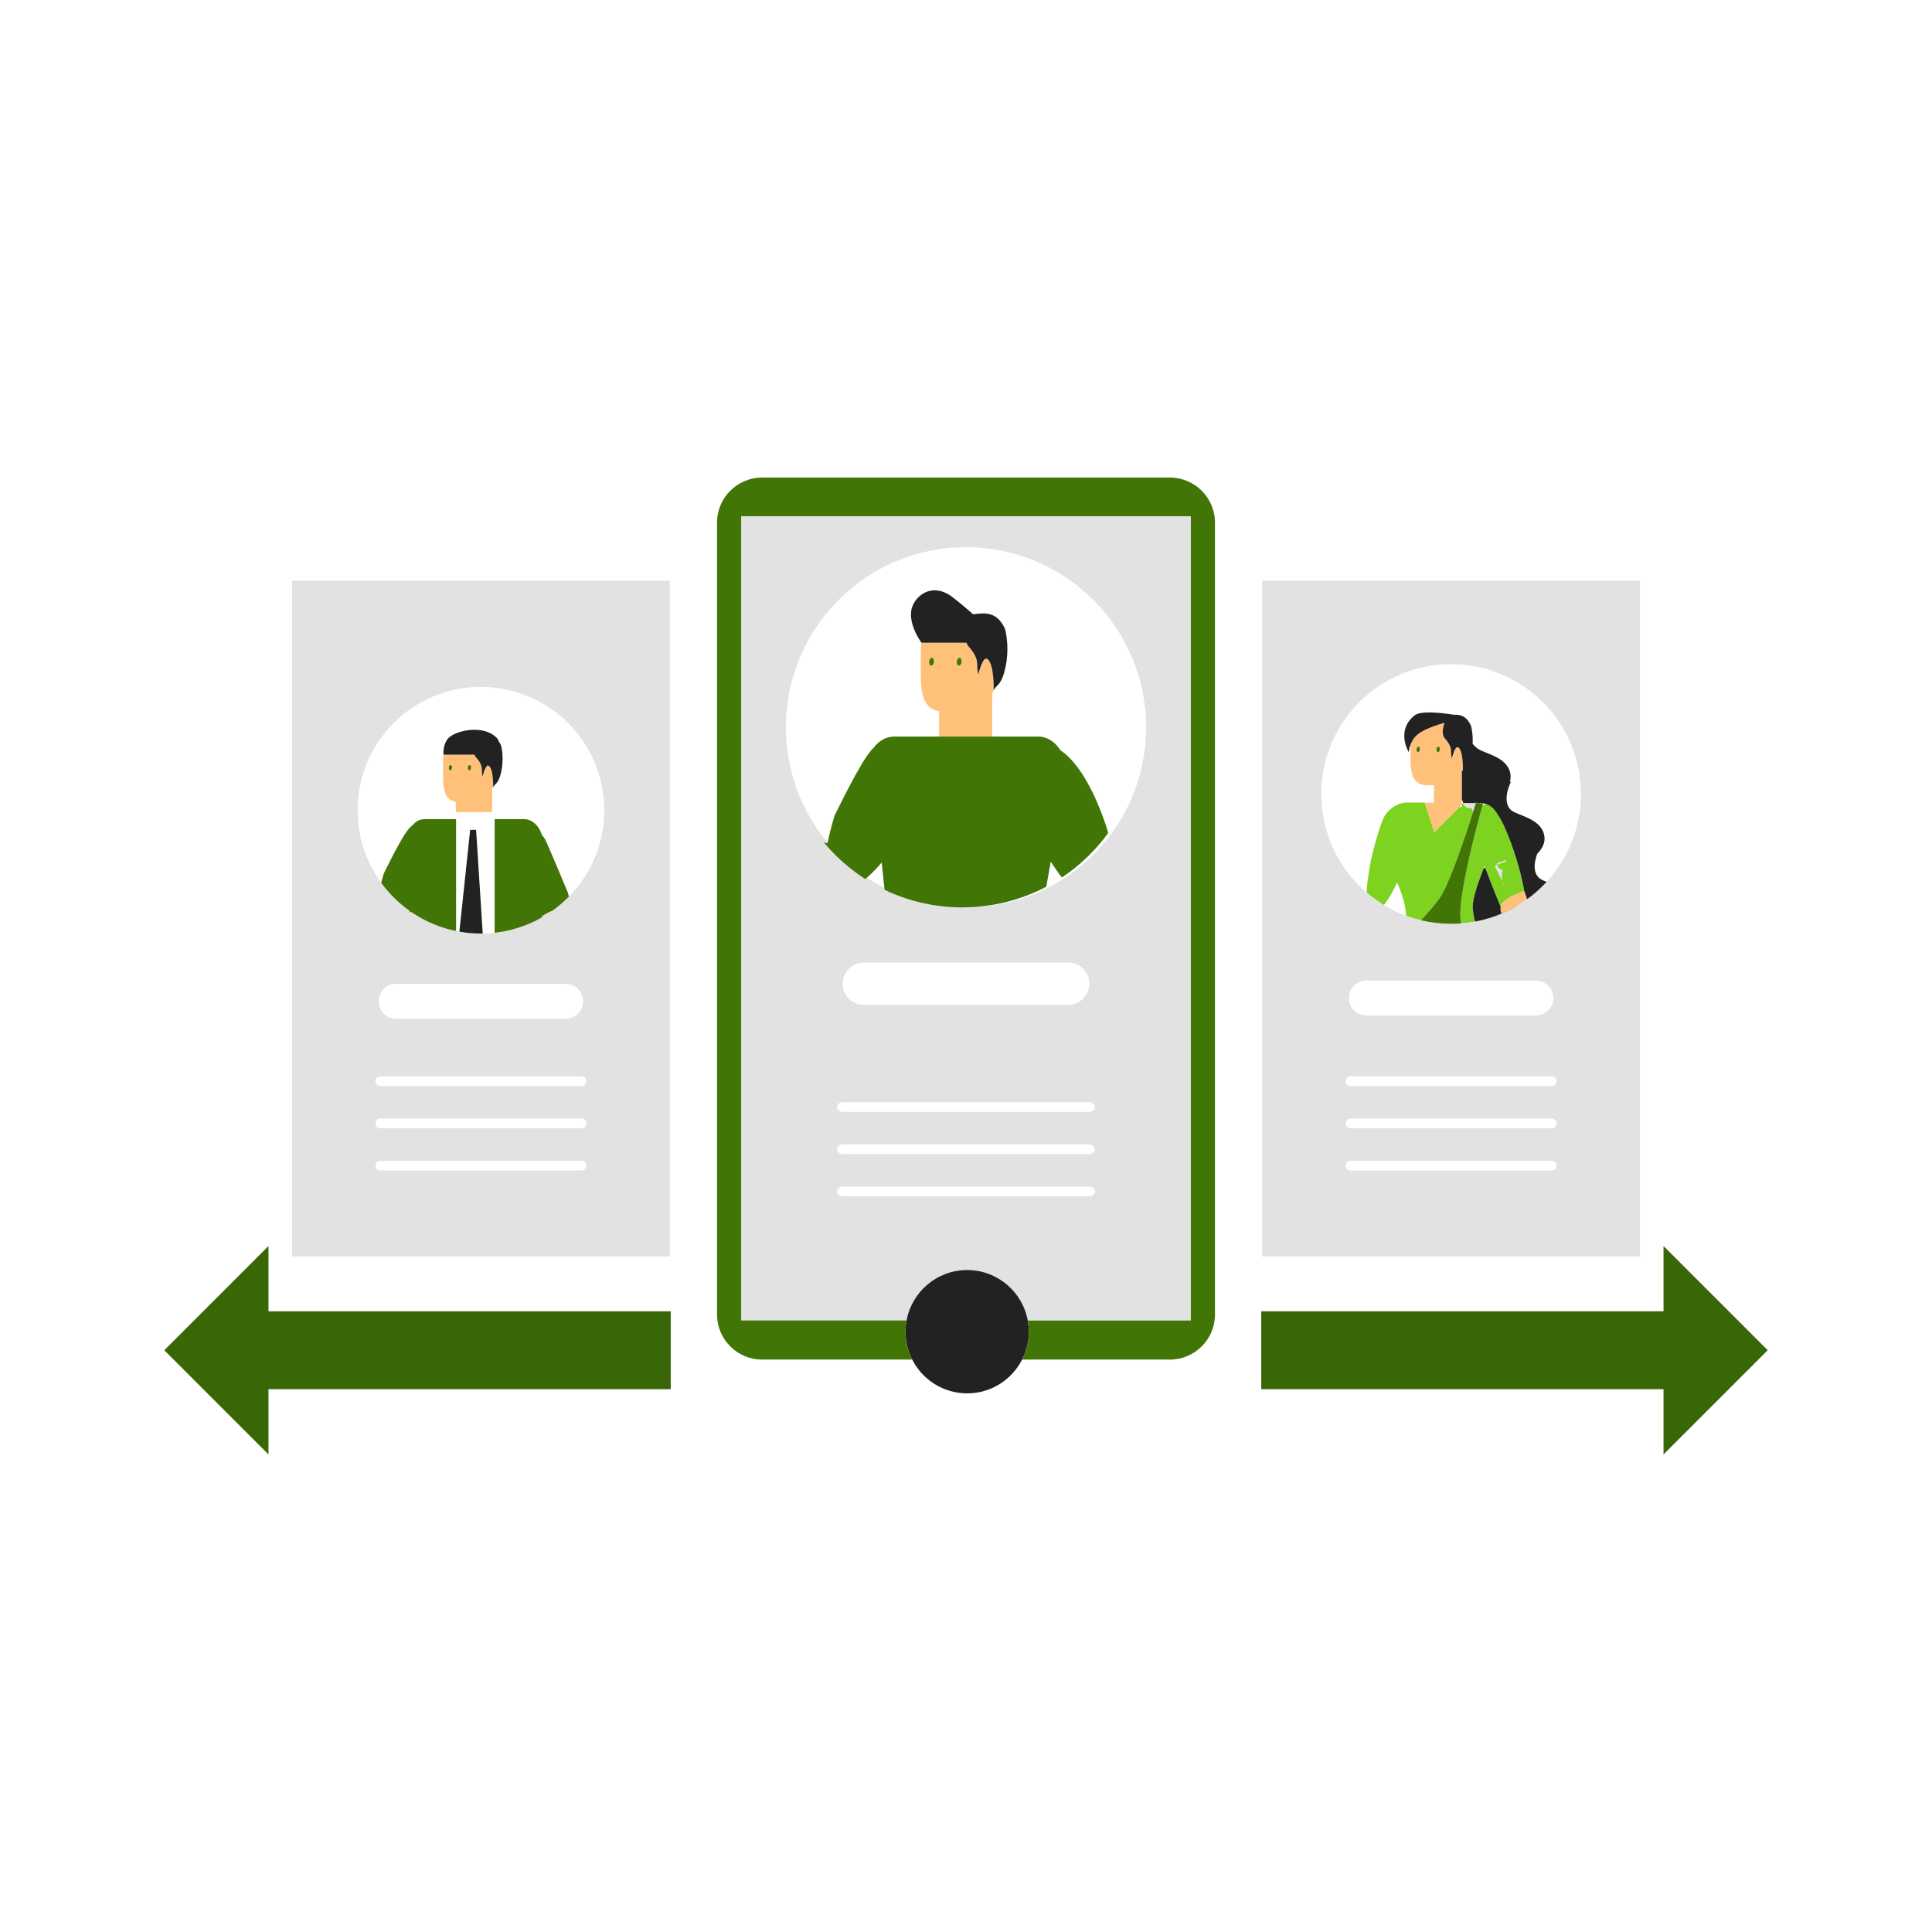 <?xml version="1.0" standalone="no"?>
<svg version="1.1" id="Layer_1" xmlns="http://www.w3.org/2000/svg" xmlns:xlink="http://www.w3.org/1999/xlink" x="0px" y="0px" width="595.28px" height="595.28px" viewBox="0 0 595.28 595.28" enable-background="new 0 0 595.28 595.28" xml:space="preserve">
<path id="color_x5F_6" fill="#7ed321" d="M151.647,250.221h0.754v37.186c-0.418,0.049-0.843,0.082-1.268,0.117
	c-0.554,0.047-1.108,0.074-1.677,0.088c-0.24,0.014-0.486,0.021-0.726,0.021l-1.486-23.279v-0.004l-0.28-4.369v-0.004l-0.274-4.299
	h-1.267h-0.555l-0.458,4.299l0,0.004l-0.718,6.782v0.001l-2.157,20.293c-0.343-0.055-0.671-0.123-1.007-0.191v-18.576v-8.309v-6.315
	v-1.28v-2.164H151.647z M453.915,250.021l-0.491-1.012c-1.651-0.014-2.256-0.807-2.256-0.807l-0.292-0.751l-0.456,0.456v0.707
	h-0.707l-7.794,7.803l-2.917-9.119h-0.001l-4.403-0.043l-0.015,0.129c-2.227-0.541-5.917,0.771-7.898,3.928
	c-1.665,2.652-4.123,13.01-4.123,13.01s-1.211,5.838-1.514,10.658c0.274,0.238,0.548,0.469,0.829,0.693
	c1.175,0.957,2.4,1.852,3.683,2.674c0.274,0.172,0.548,0.346,0.829,0.512c1.391-1.688,2.789-4.137,4.087-6.941
	c1.369,3.178,2.674,6.977,2.724,10.033v0.201c1.499,0.563,3.042,1.031,4.613,1.398c2.608-2.805,5.03-5.607,6.147-7.432
	c3.157-5.145,8.007-19.941,9.953-26.096C453.914,250.022,453.915,250.021,453.915,250.021z M467.918,267.023
	c0-0.002-0.001-0.004-0.002-0.006c-0.252-0.898-0.525-1.797-0.798-2.688c-1.874-6.004-4.188-11.482-5.767-13.494
	c-0.828-1.506-2.046-2.615-3.474-3.111h-0.001c-0.391,0.197-0.757,0.362-1.107,0.508c0,0.002,0,0.002-0.001,0.004
	c-0.238,0.857-0.728,2.606-1.34,4.904c0,0,0,0.001,0,0.002c-1.139,4.311-2.703,10.561-3.87,16.441
	c-1.269,6.377-2.062,12.33-1.341,14.932c1.448-0.107,2.868-0.295,4.26-0.555c-0.462-1.91-0.75-3.611-0.707-4.793
	c0.094-2.637,1.629-7.213,3.395-11.646c0.08-0.223,0.174-0.439,0.26-0.662c0.065,0.164,0.123,0.33,0.188,0.496
	c1.749,4.663,3.828,9.771,4.774,12.083c0.002-0.01,0.002-0.022,0.004-0.032c0.179-0.906,0.97-1.888,2.857-2.953
	c0.622-0.351,1.367-0.711,2.244-1.08c0.646-0.272,1.358-0.549,2.159-0.832C469.238,272.168,468.635,269.594,467.918,267.023z
	 M152.401,250.221h-0.754h-11.119v2.164v1.28v6.315v8.309v18.576c0.336,0.068,0.664,0.137,1.007,0.191l2.157-20.293v-0.001
	l0.718-6.782l0-0.004l0.458-4.299h0.555h1.267l0.274,4.299v0.004l0.28,4.369v0.004l1.486,23.279c0.239,0,0.485-0.008,0.726-0.021
	c0.568-0.014,1.123-0.041,1.677-0.088c0.425-0.035,0.85-0.068,1.268-0.117 M453.915,250.021l-0.491-1.012
	c-1.651-0.014-2.256-0.807-2.256-0.807l-0.292-0.751l-0.456,0.456v0.707h-0.707l-7.794,7.803l-2.917-9.119h-0.001l-4.403-0.043
	l-0.015,0.129c-2.227-0.541-5.917,0.771-7.898,3.928c-1.665,2.652-4.123,13.01-4.123,13.01s-1.211,5.838-1.514,10.658
	c0.274,0.238,0.548,0.469,0.829,0.693c1.175,0.957,2.4,1.852,3.683,2.674c0.274,0.172,0.548,0.346,0.829,0.512
	c1.391-1.688,2.789-4.137,4.087-6.941c1.369,3.178,2.674,6.977,2.724,10.033v0.201c1.499,0.563,3.042,1.031,4.613,1.398
	c2.608-2.805,5.03-5.607,6.147-7.432c3.157-5.145,8.007-19.941,9.953-26.096C453.914,250.022,453.915,250.021,453.915,250.021z
	 M467.918,267.023c0-0.002-0.001-0.004-0.002-0.006c-0.252-0.898-0.525-1.797-0.798-2.688c-1.874-6.004-4.188-11.482-5.767-13.494
	c-0.828-1.506-2.046-2.615-3.474-3.111h-0.001c-0.391,0.197-0.757,0.362-1.107,0.508c0,0.002,0,0.002-0.001,0.004
	c-0.238,0.857-0.728,2.606-1.34,4.904c0,0,0,0.001,0,0.002c-1.139,4.311-2.703,10.561-3.87,16.441
	c-1.269,6.377-2.062,12.33-1.341,14.932c1.448-0.107,2.868-0.295,4.26-0.555c-0.462-1.91-0.75-3.611-0.707-4.793
	c0.094-2.637,1.629-7.213,3.395-11.646c0.08-0.223,0.174-0.439,0.26-0.662c0.065,0.164,0.123,0.33,0.188,0.496
	c1.749,4.663,3.828,9.771,4.774,12.083c0.002-0.01,0.002-0.022,0.004-0.032c0.179-0.906,0.97-1.888,2.857-2.953
	c0.622-0.351,1.367-0.711,2.244-1.08c0.646-0.272,1.358-0.549,2.159-0.832C469.238,272.168,468.635,269.594,467.918,267.023z"></path>
<path id="color_x5F_5" fill="#e2e2e2" d="M89.971,387.131h116.412V178.92H89.971V387.131z M179.177,360.639h-62
	c-0.829,0-1.5-0.672-1.5-1.5s0.671-1.5,1.5-1.5h62c0.828,0,1.5,0.672,1.5,1.5S180.005,360.639,179.177,360.639z M179.177,347.639
	h-62c-0.829,0-1.5-0.672-1.5-1.5s0.671-1.5,1.5-1.5h62c0.828,0,1.5,0.672,1.5,1.5S180.005,347.639,179.177,347.639z
	 M179.177,334.639h-62c-0.829,0-1.5-0.672-1.5-1.5s0.671-1.5,1.5-1.5h62c0.828,0,1.5,0.672,1.5,1.5S180.005,334.639,179.177,334.639
	z M116.677,308.508c0-2.977,2.412-5.389,5.388-5.389h52.224c2.976,0,5.389,2.412,5.389,5.389c0,2.975-2.413,5.389-5.389,5.389
	h-52.224C119.089,313.896,116.677,311.482,116.677,308.508z M148.177,211.639c20.985,0,38,17.014,38,38
	c0,8.332-2.685,16.043-7.237,22.307c-0.869,1.191-1.801,2.336-2.794,3.418c-0.28,0.301-0.562,0.602-0.862,0.896
	c-1.431,1.465-2.992,2.82-4.649,4.039c-0.089,0.063-0.185,0.131-0.28,0.199c-0.123,0.088-0.247,0.178-0.37,0.26
	c-0.027-0.268-3.313,1.691-3.313,1.691c0.226-0.021,0.466-0.035,0.705-0.035h0.041c-0.198,0.117-0.404,0.234-0.603,0.344
	c-0.308,0.178-0.616,0.342-0.924,0.506c-0.315,0.164-0.63,0.328-0.952,0.486l-0.021,0.199c-0.034-0.041-0.068-0.09-0.109-0.137
	c-0.616,0.301-1.239,0.588-1.876,0.855c-2.465,1.039-5.053,1.82-7.751,2.326c-0.91,0.172-1.842,0.309-2.779,0.412
	c-0.418,0.049-0.843,0.082-1.268,0.117c-0.554,0.047-1.108,0.074-1.677,0.088c-0.24,0.014-0.486,0.021-0.726,0.021
	c-0.186,0.006-0.37,0.006-0.555,0.006c-2.267,0-4.484-0.199-6.642-0.582c-0.343-0.055-0.671-0.123-1.007-0.191
	c-0.396-0.082-0.787-0.164-1.178-0.26c-1.492-0.35-2.957-0.795-4.382-1.328c-1.096-0.404-2.163-0.857-3.204-1.355
	c-1.123-0.535-2.212-1.131-3.267-1.773c-0.267-0.158-0.526-0.322-0.787-0.486c-0.39-0.246-0.767-0.5-1.144-0.768
	c-0.109,0.117-0.226,0.227-0.335,0.336l-0.041-0.604c-0.678-0.479-1.335-0.979-1.979-1.506c-0.268-0.211-0.527-0.432-0.788-0.656
	c-1.369-1.164-2.643-2.438-3.827-3.787c-0.219-0.246-0.432-0.5-0.644-0.754c-0.521-0.623-1.021-1.266-1.506-1.93
	c-4.574-6.271-7.271-14.002-7.271-22.355C110.177,228.652,127.191,211.639,148.177,211.639z M467.553,278.793
	c-0.118,0.108-0.224,0.209-0.31,0.295C467.194,279.065,467.244,278.994,467.553,278.793z M388.897,178.92v208.211H505.31V178.92
	H388.897z M478.104,360.639h-62c-0.829,0-1.5-0.672-1.5-1.5s0.671-1.5,1.5-1.5h62c0.828,0,1.5,0.672,1.5,1.5
	S478.932,360.639,478.104,360.639z M478.104,347.639h-62c-0.829,0-1.5-0.672-1.5-1.5s0.671-1.5,1.5-1.5h62
	c0.828,0,1.5,0.672,1.5,1.5S478.932,347.639,478.104,347.639z M478.104,334.639h-62c-0.829,0-1.5-0.672-1.5-1.5s0.671-1.5,1.5-1.5
	h62c0.828,0,1.5,0.672,1.5,1.5S478.932,334.639,478.104,334.639z M415.604,307.508c0-2.977,2.412-5.389,5.388-5.389h52.224
	c2.976,0,5.389,2.412,5.389,5.389c0,2.975-2.413,5.389-5.389,5.389h-52.224C418.016,312.896,415.604,310.482,415.604,307.508z
	 M479.485,268.119c-0.915,1.256-1.896,2.459-2.94,3.598c-1.759,1.91-3.705,3.654-5.802,5.195c-0.069,0.049-0.145,0.103-0.219,0.156
	l0.017,0.051c-0.133,0.07-0.251,0.135-0.375,0.201c-0.036,0.025-0.072,0.052-0.108,0.076c0-0.004-0.001-0.009-0.001-0.013
	c-0.882,0.586-2.954,1.956-3.057,2.026c-0.002-0.02,0.015-0.053,0.041-0.092c-0.107,0.062-0.214,0.123-0.319,0.182
	c-0.324,0.188-0.649,0.361-0.974,0.533c-1.016,0.533-2.054,1.031-3.113,1.479c-2.595,1.094-5.319,1.916-8.158,2.449
	c-1.392,0.26-2.812,0.447-4.26,0.555c-0.584,0.051-1.167,0.08-1.766,0.094c-0.447,0.023-0.894,0.029-1.348,0.029
	c-3.2,0-6.307-0.375-9.29-1.088c-1.571-0.367-3.114-0.836-4.613-1.398c-1.153-0.426-2.277-0.9-3.373-1.426
	c-1.182-0.563-2.327-1.189-3.438-1.867c-0.281-0.166-0.555-0.34-0.829-0.512c-1.282-0.822-2.508-1.717-3.683-2.674
	c-0.281-0.225-0.555-0.455-0.829-0.693c-1.441-1.225-2.781-2.564-4.028-3.984c-0.23-0.26-0.454-0.527-0.678-0.793
	c-5.772-6.934-9.239-15.848-9.239-25.564c0-22.09,17.91-40,40-40s40,17.91,40,40C487.104,253.41,484.278,261.525,479.485,268.119z
	 M463.709,273.287c-0.396-0.49-0.648-1.037-0.786-1.629L463.709,273.287z M452.653,247.422l2.075,0.02
	c-0.079,0.238-0.238,0.764-0.474,1.51c0,0.002-0.001,0.004-0.001,0.006c-0.102,0.316-0.208,0.668-0.338,1.064l-0.491-1.012
	c-1.651-0.014-2.256-0.807-2.256-0.807l-0.292-0.751l0.045-0.046h0.001L452.653,247.422z M457.871,247.725h0.006
	c-0.391,0.197-0.757,0.362-1.107,0.508c0.107-0.38,0.164-0.582,0.164-0.582l-1.196-0.201l0.526,0.008
	C456.818,247.457,457.359,247.551,457.871,247.725z M461.136,266.059l2.998-1.102c-0.015,0.043-0.115,0.244-0.26,0.561
	c0,0,0,0,0,0.008l-2.58,0.943L461.136,266.059L461.136,266.059z M461.294,266.469L461.294,266.469l0.324,0.834
	c0,0,0.4,0.516,1.422,0.723c0,0.003-0.001,0.005-0.002,0.008c-0.273,1.146-0.41,2.451-0.115,3.625l-2.385-4.908L461.294,266.469z
	 M449.714,248.615l0.707-0.707v0.707H449.714z M450.421,247.398l0.147,0.003l-0.147-0.001l-1.572-0.015l1.57,0.013H450.421z
	 M228.366,406.861h50.961c1.626-8.842,9.359-15.545,18.671-15.545s17.044,6.703,18.671,15.545h50.246V159.055H228.366V406.861z
	 M335.556,368.594h-75.831c-1.013,0-1.834-0.672-1.834-1.5s0.821-1.5,1.834-1.5h75.831c1.014,0,1.834,0.672,1.834,1.5
	S336.569,368.594,335.556,368.594z M335.556,355.594h-75.831c-1.013,0-1.834-0.672-1.834-1.5s0.821-1.5,1.834-1.5h75.831
	c1.014,0,1.834,0.672,1.834,1.5S336.569,355.594,335.556,355.594z M335.556,342.594h-75.831c-1.013,0-1.834-0.672-1.834-1.5
	s0.821-1.5,1.834-1.5h75.831c1.014,0,1.834,0.672,1.834,1.5S336.569,342.594,335.556,342.594z M329.14,296.594
	c3.59,0,6.5,2.91,6.5,6.5s-2.91,6.5-6.5,6.5h-63c-3.59,0-6.5-2.91-6.5-6.5s2.91-6.5,6.5-6.5H329.14z M297.64,168.594
	c30.65,0,55.5,24.85,55.5,55.5c0,12.17-3.92,23.43-10.57,32.58c-3.9,5.369-8.73,10.01-14.27,13.689c-1.54,1.02-3.14,1.971-4.79,2.84
	c-7.72,4.08-16.53,6.391-25.87,6.391c-0.197,0-0.39-0.015-0.586-0.017c-0.181,0.002-0.358,0.017-0.539,0.017
	c-8.58,0-16.71-1.951-23.97-5.43l-0.064-0.617c-1.621-0.826-3.205-1.711-4.73-2.684c-0.216-0.139-0.421-0.292-0.635-0.434
	c-0.164,0.143-0.327,0.296-0.49,0.434c-1.78-1.141-3.48-2.381-5.11-3.711c-2.43-1.959-4.68-4.139-6.74-6.488
	c-0.32-0.361-0.63-0.73-0.94-1.102c0.39,0.09,0.76,0.182,1.11,0.271c0.016-0.078,0.033-0.153,0.049-0.23
	c-0.011-0.014-0.023-0.027-0.035-0.041c-8.01-9.619-12.82-21.988-12.82-35.469C242.14,193.443,266.99,168.594,297.64,168.594z"></path>
<path id="color_x5F_4" fill="#ffc179" d="M150.545,235.924c-0.854-0.494-1.691,2.678-1.835,3.254
	c-0.015,0.057-0.024,0.098-0.024,0.098s-0.007-0.041-0.018-0.098c-0.049-0.281-0.195-1.163-0.195-1.814
	c0-0.781-0.04-2.088-1.785-3.994c-0.229-0.25-0.387-0.541-0.494-0.855h-9.528c-0.1,0.508-0.155,1.033-0.155,1.57v4.895
	c0,4.08,0.442,7.446,3.877,8.039l0.141,3.203h11.119V243.1c0.104-0.176,0.217-0.346,0.308-0.529
	C151.955,242.57,152.099,236.818,150.545,235.924z M138.713,237.361c-0.279-0.029-0.472-0.426-0.429-0.887
	c0.044-0.455,0.307-0.803,0.589-0.771c0.28,0.029,0.475,0.426,0.429,0.885C139.256,237.043,138.995,237.391,138.713,237.361z
	 M144.73,235.703c0.279,0.029,0.475,0.426,0.429,0.885c-0.045,0.455-0.307,0.803-0.589,0.773c-0.279-0.029-0.472-0.426-0.43-0.887
	C144.187,236.02,144.448,235.672,144.73,235.703z M470.524,277.068l-0.117-0.345l-0.741-2.188c-0.006,0.002-0.012,0.004-0.018,0.006
	c-0.801,0.283-1.513,0.56-2.159,0.832c-0.877,0.369-1.622,0.729-2.244,1.08c-1.887,1.065-2.678,2.047-2.857,2.953
	c-0.002,0.01-0.002,0.022-0.004,0.032c-0.059,0.295-0.081,0.622-0.045,0.962c0.028,0.268,0.129,0.627,0.295,1.068
	c1.06-0.447,2.098-0.945,3.113-1.479c0.319-0.169,0.639-0.341,0.958-0.524c0.005-0.003,0.011-0.006,0.016-0.009
	c0.125-0.069,0.252-0.143,0.38-0.215c-0.024,0.027-0.045,0.055-0.061,0.076c-0.026,0.039-0.043,0.072-0.041,0.092
	c0.104-0.07,2.175-1.44,3.057-2.026c0.011-0.008,0.025-0.017,0.037-0.024c0.023-0.013,0.049-0.026,0.073-0.039
	c0.123-0.066,0.242-0.131,0.375-0.201L470.524,277.068z M467.244,279.088c-0.05-0.022,0-0.094,0.31-0.295
	C467.435,278.901,467.329,279.002,467.244,279.088z M450.568,247.401l-0.147-0.001l-1.572-0.015l1.57,0.013h0.002v-1.119v-8.535
	c0.107-0.182,0.226-0.357,0.319-0.549c0,0,0.151-6.01-1.473-6.945c-0.061-0.035-0.122-0.053-0.183-0.054
	c-0.826-0.02-1.596,2.894-1.736,3.454c-0.015,0.06-0.025,0.102-0.025,0.102s-0.008-0.043-0.018-0.102
	c-0.051-0.293-0.204-1.217-0.204-1.896c0-0.816-0.041-2.182-1.865-4.174c-1.135-1.24-0.665-3.404-0.148-4.864l-0.024,0.011
	c0,0-5.363,1.354-8.08,3.424c-1.257,0.957-1.972,2.225-2.383,3.313v3.979c0,4.699,0.547,8.504,5.246,8.504h1.974v5.375l-2.818-0.025
	l0,0.002l2.917,9.119l7.794-7.803l0.707-0.707l0.456-0.456l0.045-0.046l0.002-0.002h-0.066L450.568,247.401z M436.902,231.752
	c-0.29-0.031-0.494-0.445-0.447-0.926c0.046-0.477,0.319-0.838,0.616-0.807c0.292,0.031,0.496,0.443,0.448,0.924
	C437.471,231.42,437.198,231.783,436.902,231.752z M443.192,230.02c0.291,0.031,0.495,0.443,0.447,0.924
	c-0.048,0.477-0.319,0.84-0.616,0.809c-0.29-0.031-0.493-0.445-0.446-0.926C442.622,230.35,442.896,229.988,443.192,230.02z
	 M304.122,202.996c-1.245-0.717-2.465,3.908-2.673,4.738c-0.02,0.081-0.034,0.139-0.034,0.139s-0.01-0.059-0.025-0.139
	c-0.071-0.405-0.284-1.693-0.284-2.643c0-1.139-0.059-3.039-2.6-5.813c-0.333-0.363-0.563-0.787-0.717-1.244h-13.867
	c-0.145,0.739-0.225,1.502-0.225,2.283v7.125c0,5.937,0.642,10.836,5.643,11.697v7.813h16.387v-13.469
	c0.158-0.266,0.308-0.536,0.445-0.814C306.171,212.67,306.383,204.299,304.122,202.996z M286.902,205.09
	c-0.407-0.045-0.688-0.621-0.624-1.289c0.064-0.664,0.445-1.17,0.856-1.125c0.408,0.043,0.69,0.619,0.624,1.287
	C287.692,204.627,287.313,205.133,286.902,205.09z M295.659,202.676c0.408,0.043,0.69,0.619,0.624,1.287
	c-0.065,0.664-0.445,1.17-0.856,1.127c-0.406-0.045-0.688-0.621-0.624-1.289C294.867,203.137,295.248,202.631,295.659,202.676z"></path>
<path id="color_x5F_3" fill="#222222" d="M154.349,229.59c0,0,1.296,4.404-0.259,9.52c-0.742,2.438-1.602,2.379-2.135,3.461
	c0,0,0.144-5.752-1.41-6.646c-0.854-0.494-1.691,2.678-1.835,3.254c-0.015,0.057-0.024,0.098-0.024,0.098s-0.007-0.041-0.018-0.098
	c-0.049-0.281-0.195-1.163-0.195-1.814c0-0.781-0.04-2.088-1.785-3.994c-0.229-0.25-0.387-0.541-0.494-0.855h-9.528h-0.001
	c0,0-0.359-2.205,1.01-4.486c1.63-2.717,10.141-4.824,14.607-1.369c0.944,0.73,1.259,1.234,1.293,1.582
	C153.847,228.618,154.106,229.059,154.349,229.59z M147.245,264.35l-0.28-4.369v-0.004l-0.274-4.299h-1.267h-0.555l-0.458,4.299
	l0,0.004l-0.718,6.782v0.001l-2.157,20.293c2.157,0.383,4.375,0.582,6.642,0.582c0.185,0,0.369,0,0.555-0.006l-1.486-23.279V264.35z
	 M474.656,270.822c-2.702-1.816-1.787-5.643-1.023-7.711c0-0.008,0.007-0.008,0.007-0.008c0.003-0.009,0.006-0.016,0.009-0.024
	c2.424-2.47,2.397-4.511,2.128-5.806c-1.021-4.934-7.714-5.971-9.769-7.354c-3.811-2.566-0.426-9.117-0.426-9.117l-0.404,0.148
	c0.368-1.116,0.296-2.062,0.148-2.777c-1.021-4.934-7.714-5.969-9.77-7.352c-0.791-0.533-1.376-1.1-1.82-1.662
	c0.175-3.23-0.495-5.529-0.495-5.529c-1.375-3.014-3.247-3.504-5.301-3.408c-3.353-0.535-10.071-1.365-12.034,0.174
	c-5.95,4.662-1.847,11.357-1.847,11.357s0.063-1.023,0.541-2.29c0.411-1.089,1.126-2.356,2.383-3.313
	c2.717-2.07,8.08-3.424,8.08-3.424l0.024-0.011c-0.517,1.46-0.987,3.624,0.148,4.864c1.824,1.992,1.865,3.357,1.865,4.174
	c0,0.68,0.152,1.604,0.204,1.896c0.01,0.059,0.018,0.102,0.018,0.102s0.01-0.042,0.025-0.102c0.14-0.561,0.91-3.474,1.736-3.454
	c0.061,0.001,0.122,0.019,0.183,0.054c1.624,0.936,1.473,6.945,1.473,6.945c-0.094,0.191-0.212,0.367-0.319,0.549v8.535l0.437,1.125
	h0.066l-0.002,0.002h0.001l1.73,0.016l2.075,0.02c0.029-0.1,0.043-0.15,0.043-0.15l0.951,0.158h0.015l0.526,0.008
	c0.555,0,1.096,0.094,1.607,0.268h0.006h0.001c1.428,0.496,2.646,1.605,3.474,3.111c1.579,2.012,3.893,7.49,5.767,13.494
	c0.273,0.891,0.545,1.789,0.798,2.688c0.001,0.002,0.001,0.004,0.002,0.006c0.717,2.57,1.32,5.145,1.731,7.518
	c0.006-0.002,0.012-0.004,0.018-0.006l0.741,2.188l0.117,0.345c0.074-0.054,0.149-0.107,0.219-0.156
	c2.097-1.541,4.043-3.285,5.802-5.195C475.767,271.406,475.104,271.125,474.656,270.822z M466.706,279.466
	c-0.319,0.184-0.639,0.355-0.958,0.524c-1.016,0.533-2.054,1.031-3.113,1.479c-0.166-0.441-0.267-0.801-0.295-1.068
	c-0.036-0.34-0.014-0.667,0.045-0.962c-0.946-2.312-3.025-7.42-4.774-12.083l-0.447,0.166c-1.766,4.434-3.301,9.01-3.395,11.646
	c-0.043,1.182,0.245,2.883,0.707,4.793c2.839-0.533,5.563-1.355,8.158-2.449c1.06-0.447,2.098-0.945,3.113-1.479
	c0.324-0.172,0.649-0.346,0.974-0.533c0.105-0.059,0.212-0.12,0.319-0.182c0.016-0.021,0.037-0.049,0.061-0.076
	c-0.127,0.072-0.255,0.146-0.38,0.215C466.716,279.46,466.711,279.463,466.706,279.466z M470.057,277.384
	c0,0.004,0.001,0.009,0.001,0.013c0.036-0.024,0.072-0.051,0.108-0.076c-0.024,0.013-0.05,0.026-0.073,0.039
	C470.083,277.367,470.068,277.376,470.057,277.384z M283.922,198.035h13.867c0.155,0.457,0.384,0.881,0.717,1.244
	c2.541,2.773,2.6,4.674,2.6,5.813c0,0.949,0.213,2.237,0.284,2.643c0.015,0.08,0.025,0.139,0.025,0.139s0.014-0.058,0.034-0.139
	c0.208-0.83,1.428-5.455,2.673-4.738c2.262,1.303,2.05,9.674,2.05,9.674c0.777-1.576,2.03-1.488,3.108-5.039
	c2.262-7.443,0.377-13.852,0.377-13.852c-2.45-5.371-6.031-4.994-9.834-4.506c0,0-2.74-2.504-6.306-5.262
	c-6.499-5.027-12.286-0.119-12.789,4.463c-0.503,4.584,3.191,9.561,3.191,9.561H283.922z M297.998,391.316
	c-9.312,0-17.044,6.703-18.671,15.545c-0.207,1.122-0.329,2.273-0.329,3.455c0,3.096,0.756,6.01,2.07,8.592
	c3.138,6.171,9.533,10.408,16.93,10.408s13.792-4.237,16.93-10.408c1.313-2.582,2.07-5.496,2.07-8.592
	c0-1.182-0.123-2.333-0.329-3.455C315.042,398.02,307.31,391.316,297.998,391.316z"></path>
<path id="color_x5F_2" fill="#417505" d="M145.159,236.588c-0.045,0.455-0.307,0.803-0.589,0.773
	c-0.279-0.029-0.472-0.426-0.43-0.887c0.046-0.455,0.308-0.803,0.59-0.771C145.01,235.732,145.205,236.129,145.159,236.588z
	 M138.873,235.703c-0.282-0.031-0.545,0.316-0.589,0.771c-0.043,0.461,0.149,0.857,0.429,0.887c0.282,0.029,0.543-0.318,0.589-0.773
	C139.348,236.129,139.153,235.732,138.873,235.703z M295.659,202.676c-0.411-0.045-0.792,0.461-0.856,1.125
	c-0.063,0.668,0.218,1.244,0.624,1.289c0.411,0.043,0.791-0.463,0.856-1.127C296.349,203.295,296.067,202.719,295.659,202.676z
	 M287.134,202.676c-0.411-0.045-0.792,0.461-0.856,1.125c-0.064,0.668,0.217,1.244,0.624,1.289c0.411,0.043,0.79-0.463,0.856-1.127
	C287.825,203.295,287.542,202.719,287.134,202.676z M130.847,252.385c-1.417,0-2.711,0.629-3.73,1.896
	c-0.336,0.24-0.658,0.52-0.959,0.842c-2.403,2.541-7.915,14.043-7.915,14.043s-0.363,1.145-0.794,2.828
	c0.485,0.664,0.985,1.307,1.506,1.93c0.212,0.254,0.425,0.508,0.644,0.754c1.185,1.35,2.458,2.623,3.827,3.787
	c0.261,0.225,0.521,0.445,0.788,0.656c0.644,0.527,1.301,1.027,1.979,1.506l0.041,0.604c0.109-0.109,0.226-0.219,0.335-0.336
	c0.377,0.268,0.754,0.521,1.144,0.768c0.261,0.164,0.521,0.328,0.787,0.486c1.055,0.643,2.144,1.238,3.267,1.773
	c1.041,0.498,2.108,0.951,3.204,1.355c1.425,0.533,2.89,0.979,4.382,1.328c0.391,0.096,0.781,0.178,1.178,0.26v-18.576v-8.309
	v-6.315v-1.28h-0.141H130.847z M175.017,275.15c0,0,0.109,0.418,0.267,1.109c-1.431,1.465-2.992,2.82-4.649,4.039
	c-0.089,0.063-0.185,0.131-0.28,0.199c-0.123,0.088-0.247,0.178-0.37,0.26c-0.027-0.268-3.313,1.691-3.313,1.691
	c0.226-0.021,0.466-0.035,0.705-0.035h0.041c-0.198,0.117-0.404,0.234-0.603,0.344c-0.308,0.178-0.616,0.342-0.924,0.506
	c-0.315,0.164-0.63,0.328-0.952,0.486l-0.021,0.199c-0.034-0.041-0.068-0.09-0.109-0.137c-0.616,0.301-1.239,0.588-1.876,0.855
	c-2.465,1.039-5.053,1.82-7.751,2.326c-0.91,0.172-1.842,0.309-2.779,0.412v-35.021h8.996c2.561,0,4.731,2.053,5.58,4.936
	c0.274,0.281,0.548,0.617,0.815,0.994C168.396,259.17,175.017,275.15,175.017,275.15z M442.577,230.826
	c0.045-0.477,0.318-0.838,0.615-0.807c0.291,0.031,0.495,0.443,0.447,0.924c-0.048,0.477-0.319,0.84-0.616,0.809
	C442.733,231.721,442.53,231.307,442.577,230.826z M437.52,230.943c-0.049,0.477-0.321,0.84-0.617,0.809
	c-0.29-0.031-0.494-0.445-0.447-0.926c0.046-0.477,0.319-0.838,0.616-0.807C437.363,230.051,437.567,230.463,437.52,230.943z
	 M456.934,247.65c0,0-0.057,0.202-0.164,0.582c0,0.002,0,0.002-0.001,0.004c-0.238,0.857-0.728,2.606-1.34,4.904
	c0,0,0,0.001,0,0.002c-1.139,4.311-2.703,10.561-3.87,16.441c-1.269,6.377-2.062,12.33-1.341,14.932
	c-0.584,0.051-1.167,0.08-1.766,0.094c-0.447,0.023-0.894,0.029-1.348,0.029c-3.2,0-6.307-0.375-9.29-1.088
	c2.608-2.805,5.03-5.607,6.147-7.432c3.157-5.145,8.007-19.941,9.953-26.096c0-0.001,0-0.002,0.001-0.002
	c0.129-0.396,0.236-0.748,0.338-1.064c0-0.002,0.001-0.004,0.001-0.006c0.236-0.746,0.395-1.271,0.474-1.51
	c0.029-0.1,0.043-0.15,0.043-0.15l0.951,0.158h0.015L456.934,247.65z M374.35,161.037v243.977c0,7.672-6.222,13.895-13.895,13.895
	h-45.527c1.313-2.582,2.07-5.496,2.07-8.592c0-1.182-0.123-2.333-0.329-3.455h50.246V159.055H228.366v247.807h50.961
	c-0.207,1.122-0.329,2.273-0.329,3.455c0,3.096,0.756,6.01,2.07,8.592h-46.242c-7.674,0-13.895-6.223-13.895-13.895V161.037
	c0-7.676,6.221-13.895,13.895-13.895h125.629C368.128,147.143,374.35,153.361,374.35,161.037z M322.385,273.203
	c-7.571,4.001-16.193,6.286-25.331,6.374c-0.181,0.002-0.358,0.017-0.539,0.017c-8.58,0-16.71-1.951-23.97-5.43l-0.064-0.617
	l-0.815-7.783c-1.482,1.753-3.014,3.322-4.55,4.666c-0.164,0.143-0.327,0.296-0.49,0.434c-1.78-1.141-3.48-2.381-5.11-3.711
	c-2.43-1.959-4.68-4.139-6.74-6.488c-0.32-0.361-0.63-0.73-0.94-1.102c0.39,0.09,0.76,0.182,1.11,0.271
	c0.016-0.078,0.033-0.153,0.049-0.23c0.952-4.487,2.121-8.221,2.121-8.221s8.02-16.74,11.52-20.439c0.16-0.17,0.31-0.32,0.48-0.471
	c0.01-0.01,0.01-0.02,0.02-0.029c1.58-2.141,3.82-3.49,6.32-3.49h13.884h16.387h14.199c2.75,0,5.2,1.65,6.79,4.199v0.012
	c6.54,4.27,11.17,15.18,13.21,20.789c0.58,1.529,1.1,3.109,1.52,4.721c-3.9,5.369-8.73,10.01-14.27,13.689
	c-1.48-1.9-2.7-3.75-3.42-4.891L322.385,273.203z"></path>
<path id="color_x5F_1" fill="#396606" d="M512.555,448.139v-20.113H388.612v-24h123.943v-20.113l32.113,32.113L512.555,448.139z
	 M82.725,383.912l-32.113,32.113l32.113,32.113v-20.113h123.943v-24H82.725V383.912z"></path>
</svg>
